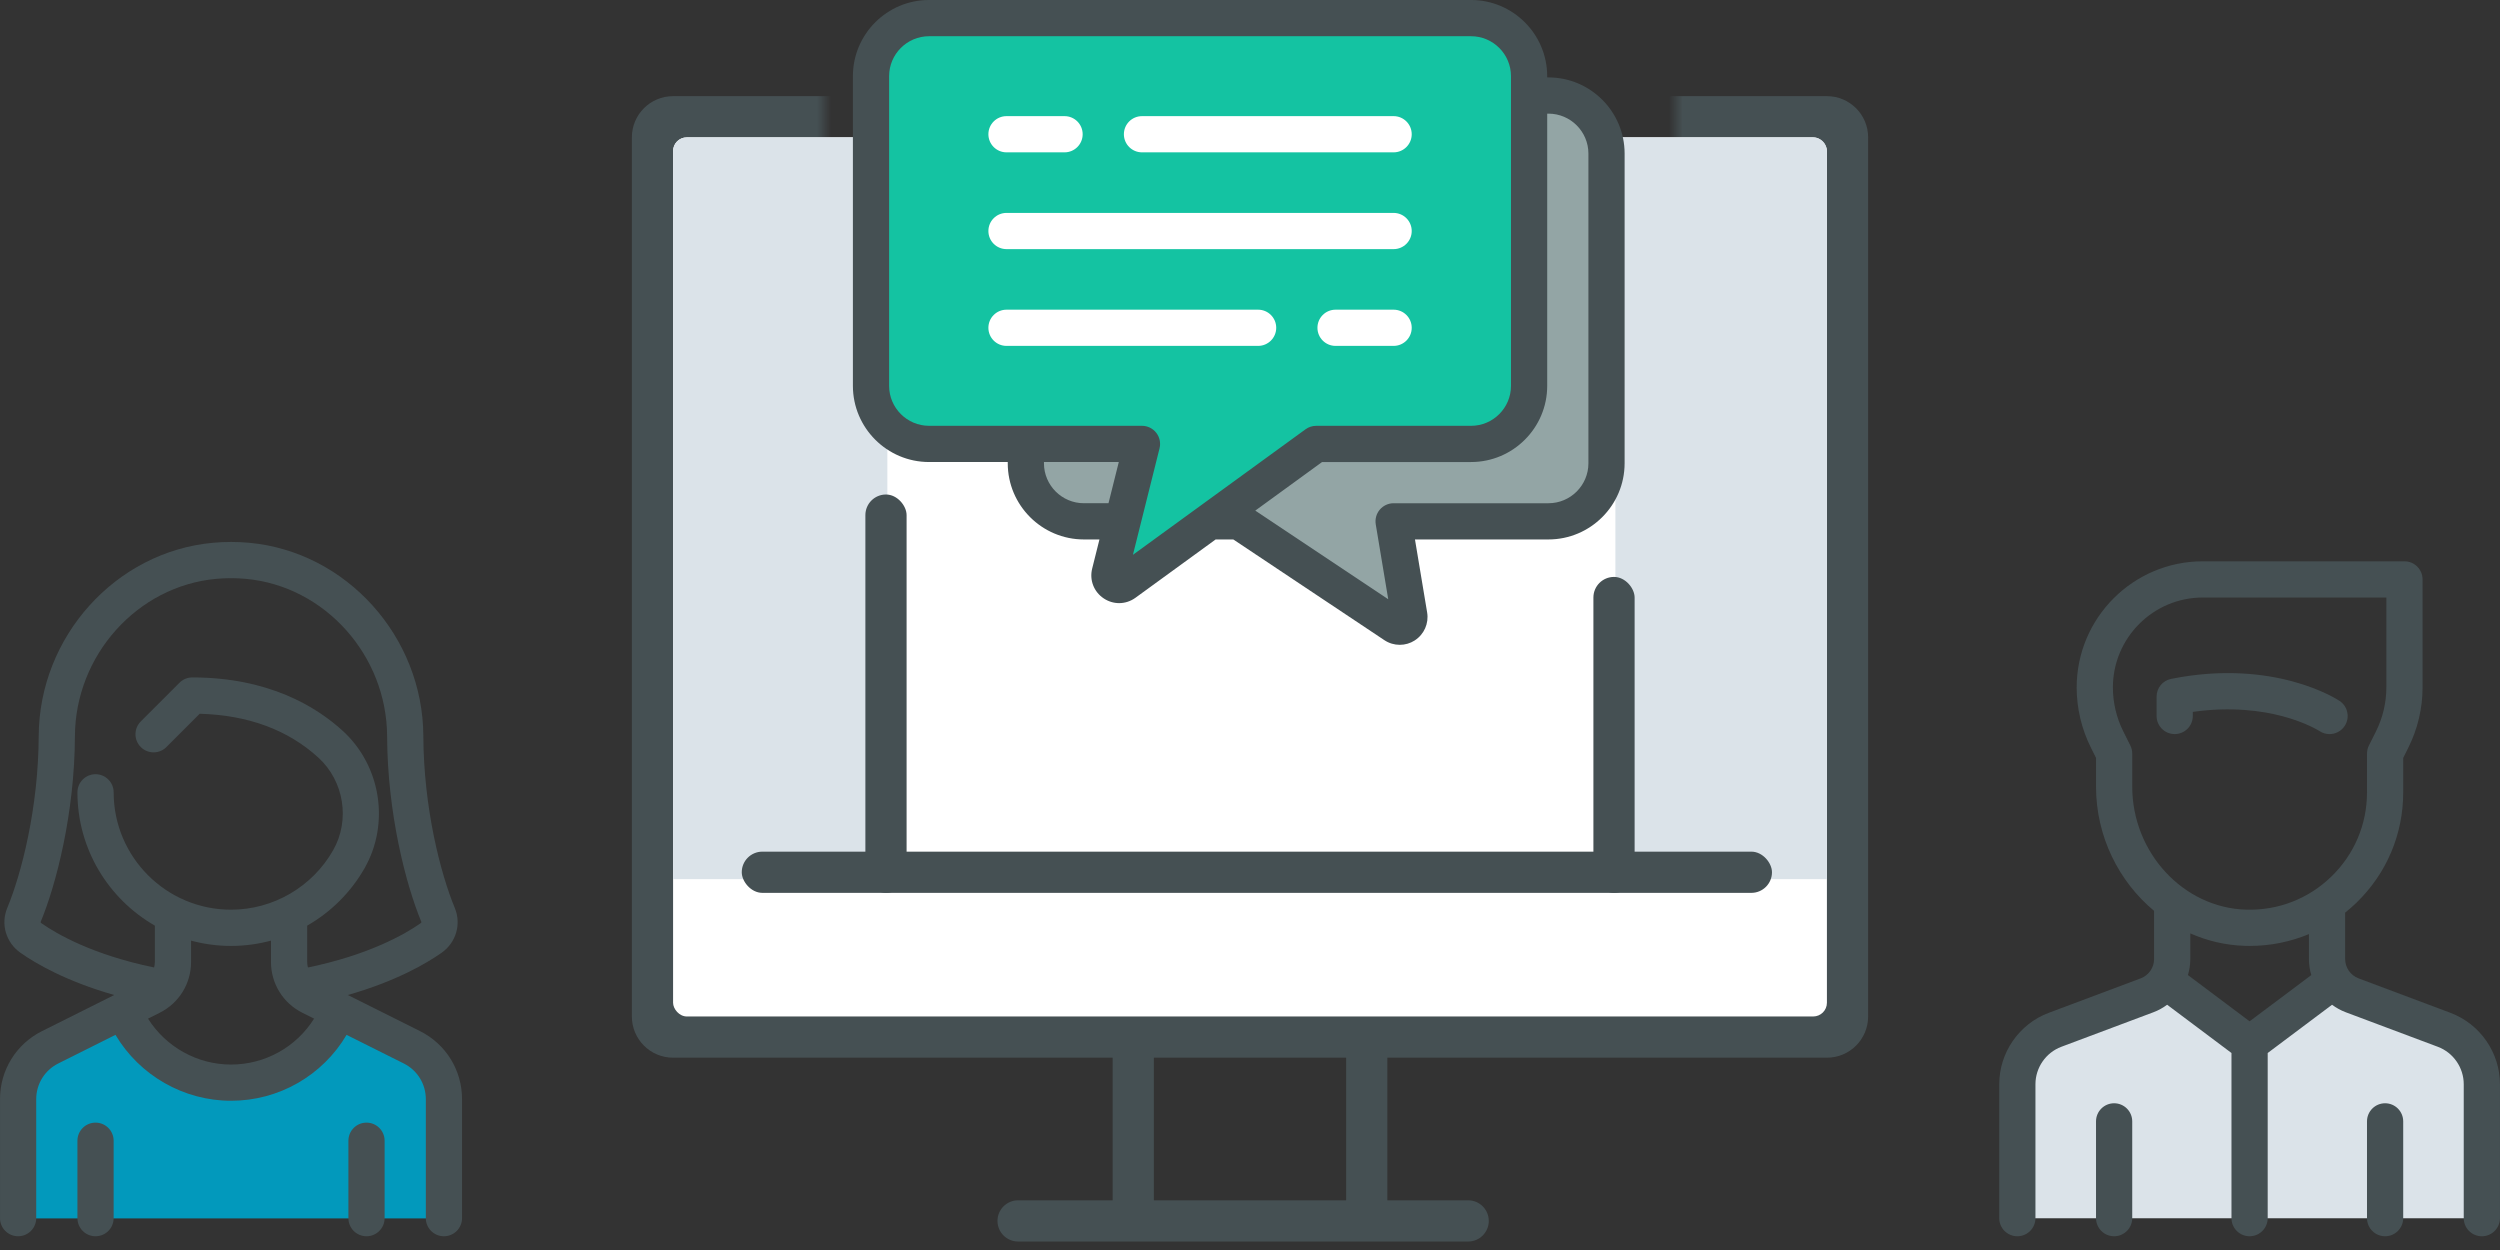 <svg xmlns="http://www.w3.org/2000/svg" width="182" height="91" xmlns:xlink="http://www.w3.org/1999/xlink">
  <rect width="100%" height="100%" fill="#333333" stroke="none"/>
  <defs>
    <path id="a" d="M0 0h100v100H0V0zm19 0v47h62V0H19z"/>
  </defs>
  <g fill="none" fill-rule="evenodd">
    <g transform="translate(41 -5)">
      <mask id="b" fill="#fff">
        <use xlink:href="#a"/>
      </mask>
      <path fill="#455053" d="M60 82v10.383h5.883c.828 0 1.5.672 1.5 1.5s-.672 1.5-1.5 1.5H33.117c-.828 0-1.5-.672-1.5-1.5s.672-1.5 1.5-1.5H40V82H8c-1.657 0-3-1.343-3-3V15c0-1.657 1.343-3 3-3h84c1.657 0 3 1.343 3 3v64c0 1.657-1.343 3-3 3H60zm-3 0H43v10.383h14V82z" mask="url(#b)"/>
      <rect width="84" height="64" x="8" y="15" fill="#FFF" rx="1"/>
      <path fill="#DBE3E9" d="M9 15h82c.552 0 1 .448 1 1v53H8V16c0-.552.448-1 1-1z"/>
      <path fill="#FFF" d="M23.6 29h53v40h-53z"/>
      <rect width="75" height="3" x="13" y="67" fill="#455053" rx="1.5"/>
      <rect width="3" height="29" x="22" y="41" fill="#455053" rx="1.5"/>
      <rect width="3" height="23" x="75" y="47" fill="#455053" rx="1.5"/>
    </g>
    <path fill="#DBE3E9" d="M146.762 88.692h34.595V77.69l-11.089-6.002-6.209 3.838-6.033-3.838-10.606 4.937"/>
    <path fill="#0299BC" d="M1.422 88.701H32.455V78.26l-7.608-4.813c-3.618 3.833-6.254 5.75-7.908 5.75s-4.213-1.917-7.677-5.75l-7.84 4.813v10.441z"/>
    <path fill="#455053" d="M16.818 77.5c-2.466 0-4.749-1.289-6.043-3.345l.848-.424c1.41-.705 2.287-2.123 2.287-3.7v-1.553c.928.25 1.903.386 2.909.386.995 0 1.972-.134 2.909-.387v1.554c0 1.577.876 2.994 2.287 3.7l.851.425c-1.291 2.061-3.559 3.343-6.047 3.343M2.964 67.107c1.134-2.735 2.467-7.913 2.49-13.507.024-5.899 4.542-10.933 10.285-11.46.717-.066 1.44-.066 2.158 0 5.743.527 10.26 5.561 10.285 11.46.023 5.594 1.356 10.772 2.49 13.507.02.047-.018.083-.043.099-1.164.815-3.766 2.306-8.211 3.227-.036-.129-.055-.264-.055-.403v-2.645c1.716-.981 3.174-2.413 4.182-4.187 1.849-3.254 1.181-7.455-1.589-9.988-1.942-1.776-5.419-3.893-10.957-3.893-.35 0-.685.139-.932.386l-2.818 2.818c-.515.515-.515 1.35 0 1.865.515.515 1.35.515 1.865 0l2.425-2.425c3.523.098 6.427 1.172 8.639 3.195 1.87 1.711 2.323 4.545 1.076 6.739-1.518 2.671-4.367 4.331-7.436 4.331-4.712 0-8.545-3.833-8.545-8.545 0-.728-.59-1.318-1.318-1.318-.728 0-1.318.59-1.318 1.318 0 4.148 2.272 7.774 5.636 9.704v2.645c0 .139-.02.274-.055.403-4.445-.921-7.047-2.412-8.211-3.227-.024-.017-.063-.053-.043-.099m27.607 7.954l-5.25-2.625c3.511-1.001 5.721-2.299 6.822-3.07 1.059-.742 1.455-2.087.965-3.269-1.043-2.513-2.268-7.297-2.289-12.507-.03-7.242-5.6-13.425-12.68-14.075-.877-.081-1.763-.081-2.64 0-7.08.65-12.65 6.833-12.681 14.075-.022 5.211-1.247 9.994-2.289 12.507-.491 1.183-.094 2.527.965 3.269 1.101.772 3.31 2.069 6.822 3.07l-5.25 2.625c-1.891.946-3.065 2.846-3.065 4.96v8.66c0 .728.59 1.318 1.318 1.318s1.318-.59 1.318-1.318v-8.66c0-1.109.616-2.106 1.608-2.602l4.162-2.081c1.746 2.943 4.948 4.798 8.412 4.798 3.494 0 6.67-1.847 8.412-4.797l4.161 2.081c.992.496 1.608 1.493 1.608 2.602v8.66c0 .728.59 1.318 1.318 1.318.728 0 1.318-.59 1.318-1.318v-8.66c0-2.114-1.174-4.015-3.065-4.96"/>
    <path fill="#455053" d="M6.955 81.727c-.728 0-1.318.59-1.318 1.318v5.636c0 .728.59 1.318 1.318 1.318.728 0 1.318-.59 1.318-1.318v-5.636c0-.728-.59-1.318-1.318-1.318m19.727 0c-.728 0-1.318.59-1.318 1.318v5.636c0 .728.59 1.318 1.318 1.318.728 0 1.318-.59 1.318-1.318v-5.636c0-.728-.59-1.318-1.318-1.318M169.723 63.815c-1.673 1.623-3.878 2.478-6.215 2.408-4.566-.137-8.281-4.154-8.281-8.955v-2.405c0-.205-.048-.407-.139-.59l-.516-1.033c-.493-.986-.753-2.089-.753-3.196 0-3.609 2.936-6.544 6.544-6.544h13.364v6.549c0 1.102-.26 2.206-.753 3.191l-.516 1.033c-.092.183-.139.385-.139.59v2.818c0 2.331-.921 4.509-2.595 6.133zm-5.951 10.537l-4.49-3.367c.111-.373.172-.765.172-1.165v-1.869c1.232.544 2.572.865 3.975.907.116.004.232.005.347.005 1.505 0 2.964-.297 4.314-.862v1.818c0 .4.061.792.172 1.165l-4.49 3.367zm14.629-.615l-6.701-2.513c-.582-.218-.973-.782-.973-1.404v-3.38c.287-.229.565-.473.832-.732 2.19-2.125 3.395-4.975 3.395-8.025v-2.507l.377-.755c.675-1.35 1.032-2.861 1.032-4.371v-7.868c0-.728-.59-1.318-1.318-1.318h-14.682c-5.063 0-9.181 4.119-9.181 9.186 0 1.509.357 3.021 1.032 4.371l.377.755v2.093c0 3.626 1.659 6.905 4.227 9.044v3.507c0 .622-.391 1.186-.973 1.404l-6.701 2.513c-2.152.807-3.599 2.894-3.599 5.192v9.753c0 .728.59 1.318 1.318 1.318.728 0 1.318-.59 1.318-1.318v-9.752c0-1.206.758-2.3 1.887-2.724l6.701-2.513c.363-.136.697-.323.999-.547l4.684 3.513v12.023c0 .728.59 1.318 1.318 1.318.728 0 1.318-.59 1.318-1.318V76.659l4.685-3.513c.303.224.637.411.999.547l6.701 2.513c1.129.423 1.887 1.518 1.887 2.724v9.752c0 .728.59 1.318 1.318 1.318.728 0 1.318-.59 1.318-1.318v-9.752c0-2.299-1.446-4.386-3.598-5.193z"/>
    <path fill="#455053" d="M159.637 52.123v-.298c2.824-.403 5.058-.072 6.493.305 1.728.455 2.703 1.073 2.735 1.094.223.147.475.218.725.218.426 0 .844-.206 1.098-.587.404-.606.24-1.424-.366-1.828-.191-.127-4.768-3.104-12.262-1.605C157.443 49.544 157 50.085 157 50.714v1.409c0 .728.59 1.318 1.318 1.318.728 0 1.318-.59 1.318-1.318m-5.728 28.195c-.728 0-1.318.59-1.318 1.318v7.045c0 .728.59 1.318 1.318 1.318.728 0 1.318-.59 1.318-1.318v-7.045c0-.728-.59-1.318-1.318-1.318m19.727 0c-.728 0-1.318.59-1.318 1.318v7.045c0 .728.59 1.318 1.318 1.318.728 0 1.318-.59 1.318-1.318v-7.045c0-.728-.59-1.318-1.318-1.318"/>
    <path fill="#93A5A5" d="M113.062 7h-34c-2.209 0-4 1.791-4 4v23c0 2.209 1.791 4 4 4h10.505l12.694 7.788L101.662 38H113.062c2.209 0 4-1.791 4-4V11c0-2.209-1.791-4-4-4z"/>
    <path fill="#FFF" d="M67.062 1h40c2.209 0 4 1.791 4 4v23c0 2.209-1.791 4-4 4H95.558L80.819 42.697 82.778 32H67.062c-2.209 0-4-1.791-4-4V5c0-2.209 1.791-4 4-4z"/>
    <path fill="#14C3A2" d="M66.062 2h43c1.105 0 2 .895 2 2v26c0 1.105-.895 2-2 2H96.373L81.042 42.754 83.213 32H66.062c-1.105 0-2-.895-2-2V4c0-1.105.895-2 2-2z"/>
    <path fill="#455053" d="M100.154 38.171l.909 5.453-9.678-6.452 4.862-3.536h10.844c3.058 0 5.546-2.488 5.546-5.546V8.273h.091c1.604 0 2.909 1.305 2.909 2.909v22.545c0 1.604-1.305 2.909-2.909 2.909h-11.273c-.388 0-.755.171-1.006.466-.25.296-.358.687-.294 1.069zm-17.677 2.219l1.938-7.753c.098-.394.01-.811-.24-1.131-.25-.32-.633-.507-1.039-.507H67.637c-1.604 0-2.909-1.305-2.909-2.909V5.546c0-1.604 1.305-2.909 2.909-2.909h39.454c1.604 0 2.909 1.305 2.909 2.909v22.545c0 1.604-1.305 2.909-2.909 2.909H95.818c-.279 0-.55.088-.775.252l-12.566 9.139zm-3.568-3.755c-1.604 0-2.909-1.305-2.909-2.909v-.091h5.448l-.75 3h-1.789zm24.09 9.983c.678-.438 1.03-1.235.897-2.031l-.886-5.315h9.716c3.058 0 5.546-2.488 5.546-5.546V11.182c0-3.058-2.488-5.546-5.546-5.546h-.091v-.091c0-3.058-2.488-5.546-5.546-5.546H67.637c-3.058 0-5.546 2.488-5.546 5.546v22.545c0 3.058 2.488 5.546 5.546 5.546h5.727v.091c0 3.058 2.488 5.546 5.546 5.546h1.13l-.529 2.117c-.209.835.117 1.686.831 2.168.347.234.74.35 1.132.35.416 0 .831-.131 1.189-.391l5.835-4.244h1.286l10.997 7.331c.34.227.731.34 1.122.34.382 0.0.764-.108 1.098-.324z"/>
    <path fill="#FFF" d="M73.273 11.091h4.227c.728 0 1.318-.59 1.318-1.318 0-.728-.59-1.318-1.318-1.318h-4.227c-.728 0-1.318.59-1.318 1.318 0 .728.59 1.318 1.318 1.318m9.864 0h18.318c.728 0 1.318-.59 1.318-1.318 0-.728-.59-1.318-1.318-1.318H83.137c-.728 0-1.318.59-1.318 1.318 0 .728.59 1.318 1.318 1.318m-9.864 7.045h28.182c.728 0 1.318-.59 1.318-1.318 0-.728-.59-1.318-1.318-1.318H73.273c-.728 0-1.318.59-1.318 1.318 0 .728.59 1.318 1.318 1.318m18.318 4.409H73.273c-.728 0-1.318.59-1.318 1.318 0 .728.59 1.318 1.318 1.318h18.318c.728 0 1.318-.59 1.318-1.318 0-.728-.59-1.318-1.318-1.318m9.864 0h-4.227c-.728 0-1.318.59-1.318 1.318 0 .728.59 1.318 1.318 1.318h4.227c.728 0 1.318-.59 1.318-1.318 0-.728-.59-1.318-1.318-1.318"/>
  </g>
</svg>
